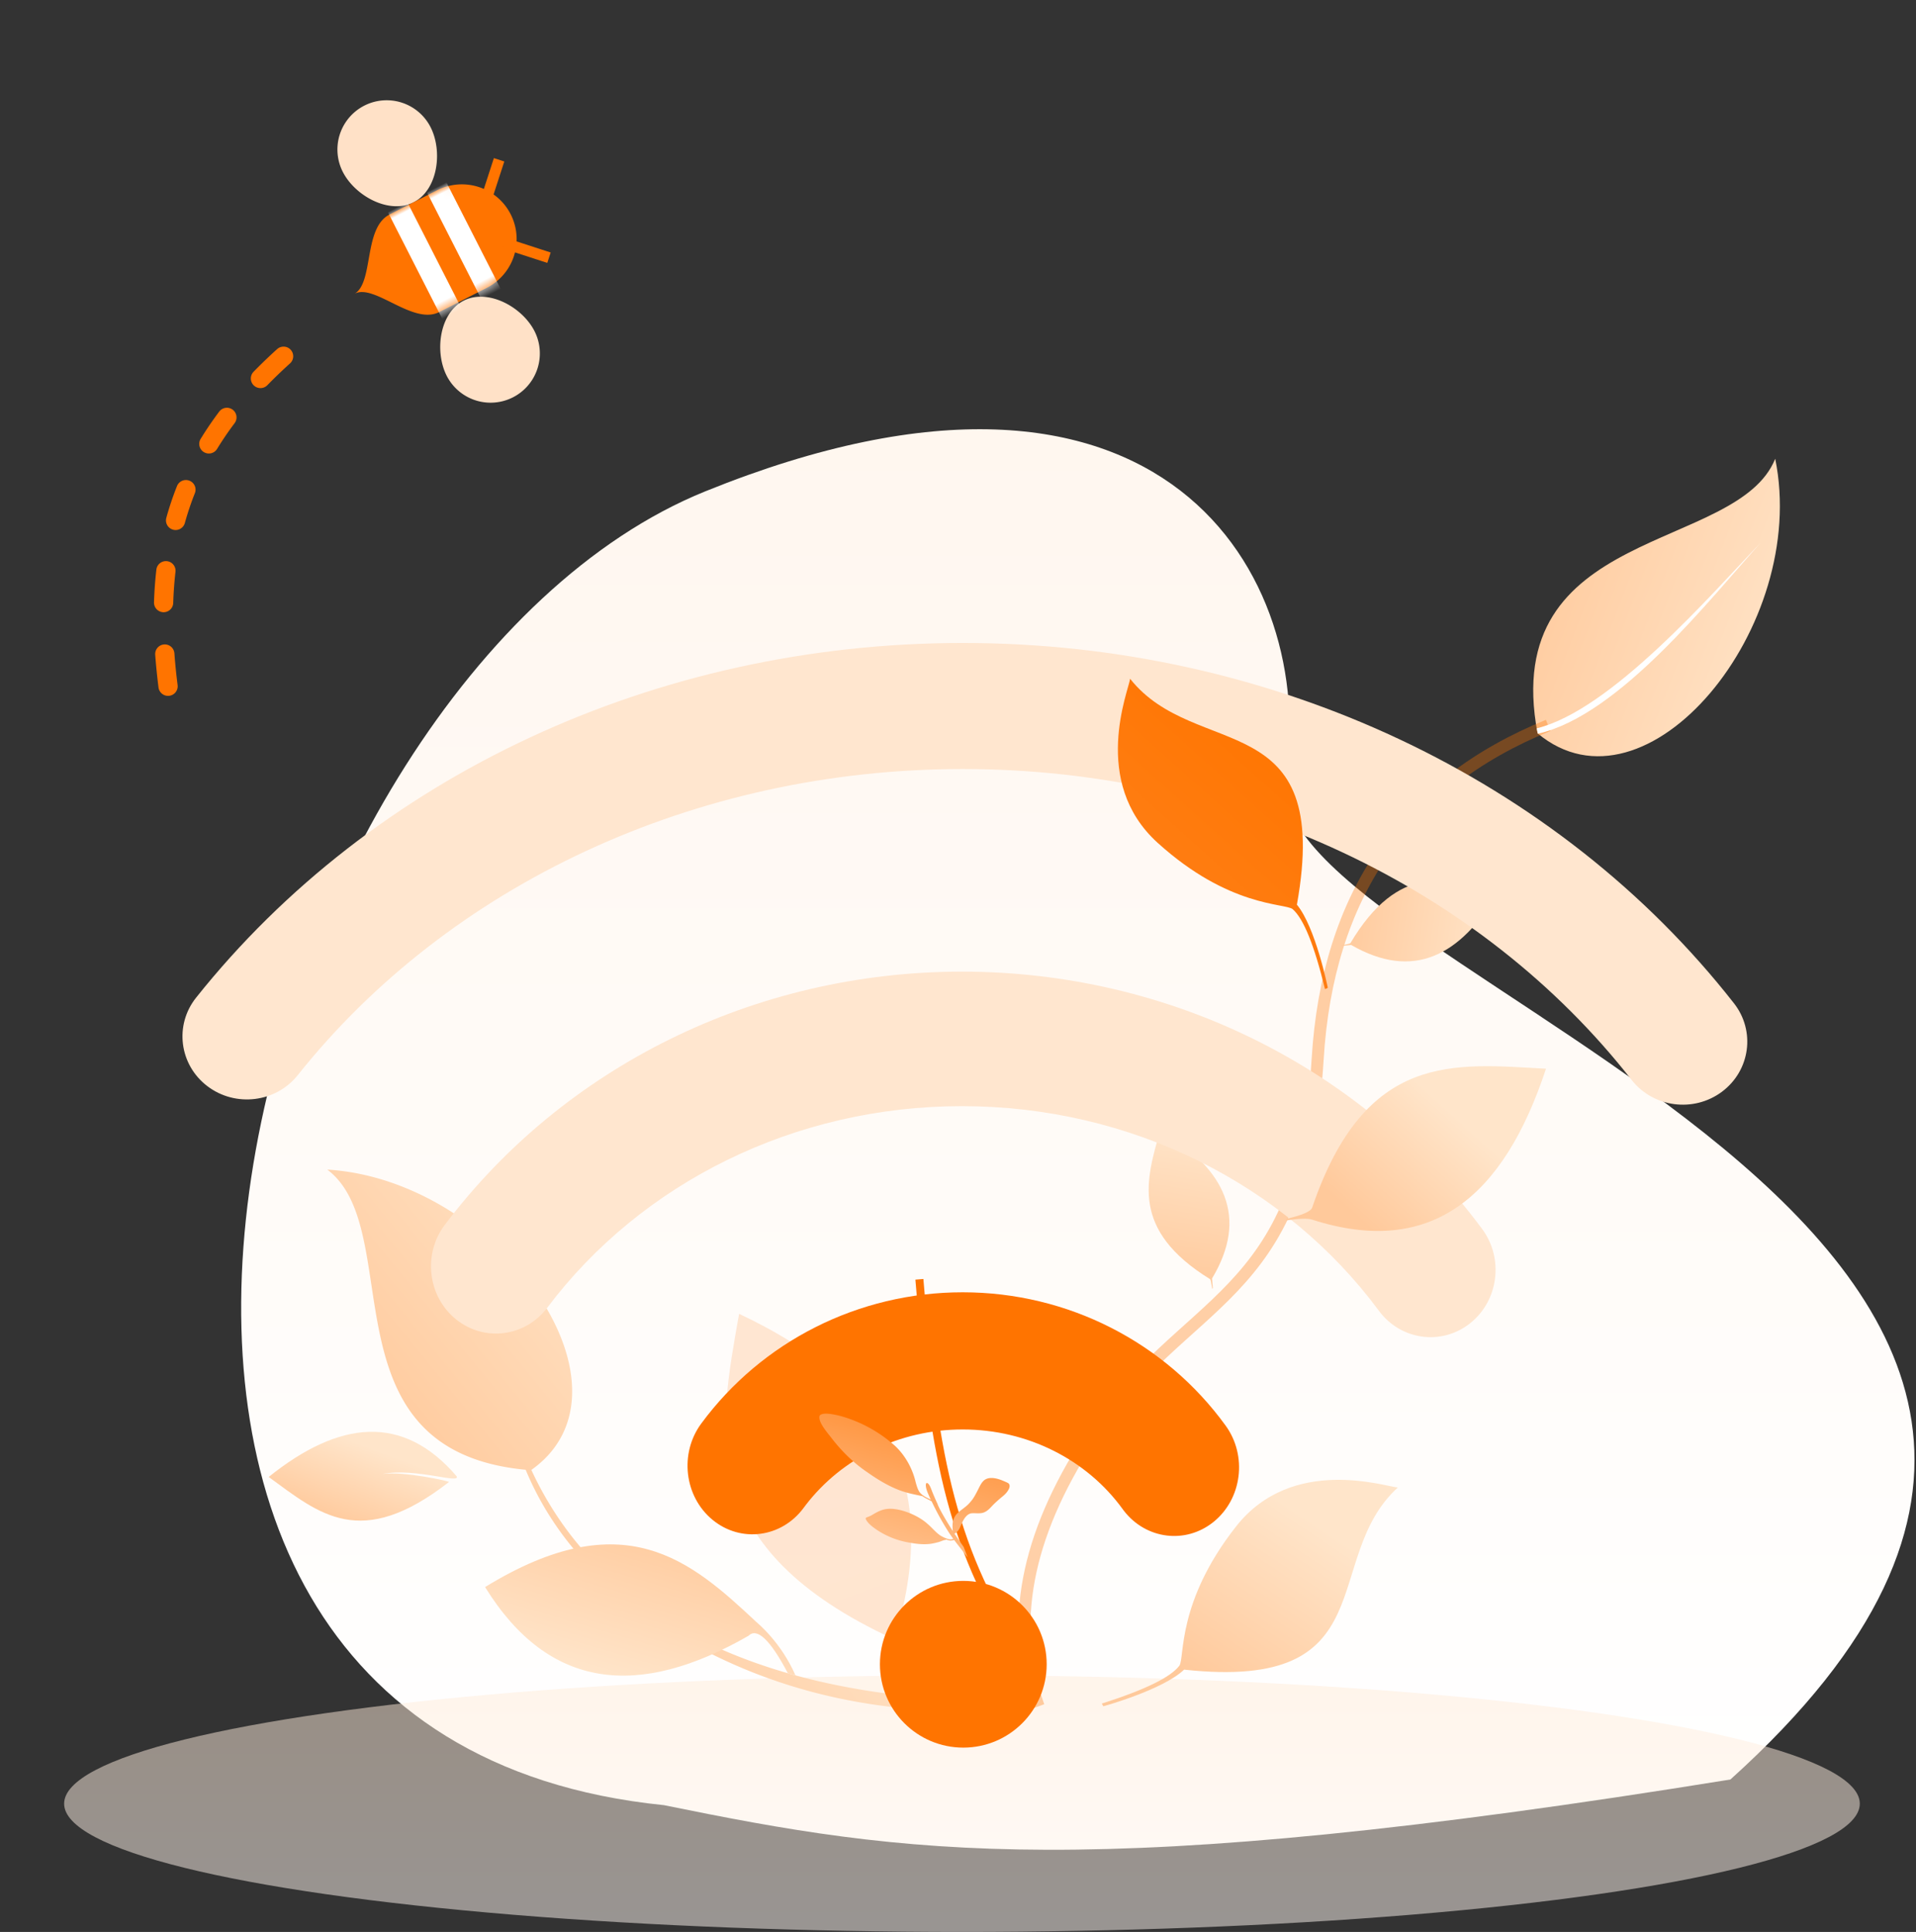 <svg xmlns="http://www.w3.org/2000/svg" xmlns:xlink="http://www.w3.org/1999/xlink" width="239" height="241"><rect width="100%" height="100%" fill="#333333" stroke="none"/><defs><linearGradient id="a" x1="50%" x2="50%" y1="2.11%" y2="94.785%"><stop offset="0%" stop-color="#FFF6EE"/><stop offset="100%" stop-color="#FFF"/></linearGradient><linearGradient id="b" x1="50%" x2="50%" y1="0%" y2="99.391%"><stop offset="0%" stop-color="#FFEBD7"/><stop offset="100%" stop-color="#FFF8F3"/></linearGradient><linearGradient id="e" x1="18.107%" x2="63.921%" y1="91.716%" y2="8.284%"><stop offset="0%" stop-color="#FFC99B"/><stop offset="100%" stop-color="#FFE5CA"/></linearGradient><linearGradient id="f" x1="18.107%" x2="63.921%" y1="79.257%" y2="20.743%"><stop offset="0%" stop-color="#FFC99B"/><stop offset="100%" stop-color="#FFE5CA"/></linearGradient><linearGradient id="g" x1="41.78%" x2="53.588%" y1="100%" y2="0%"><stop offset="0%" stop-color="#FFC99B"/><stop offset="100%" stop-color="#FFE5CA"/></linearGradient><linearGradient id="h" x1="18.107%" x2="63.921%" y1="67.093%" y2="32.907%"><stop offset="0%" stop-color="#FFC99B"/><stop offset="100%" stop-color="#FFE5CA"/></linearGradient><linearGradient id="i" x1="18.107%" x2="63.921%" y1="76.653%" y2="23.347%"><stop offset="0%" stop-color="#FFC99B"/><stop offset="100%" stop-color="#FFE5CA"/></linearGradient><linearGradient id="j" x1="77.264%" x2="3.801%" y1="106.758%" y2="7.463%"><stop offset="0%" stop-color="#FF7500"/><stop offset="100%" stop-color="#FF821D"/></linearGradient><linearGradient id="k" x1="18.107%" x2="63.921%" y1="66.164%" y2="33.836%"><stop offset="0%" stop-color="#FFC99B"/><stop offset="100%" stop-color="#FFE5CA"/></linearGradient><linearGradient id="l" x1="72.355%" x2="12.12%" y1="106.758%" y2="7.463%"><stop offset="0%" stop-color="#FFC89A"/><stop offset="100%" stop-color="#FF821D"/></linearGradient><linearGradient id="m" x1="18.107%" x2="63.921%" y1="70.069%" y2="29.931%"><stop offset="0%" stop-color="#FFC99B"/><stop offset="100%" stop-color="#FFE5CA"/></linearGradient><linearGradient id="n" x1="82.64%" x2="-5.308%" y1="83.212%" y2="25.11%"><stop offset="0%" stop-color="#FF7500"/><stop offset="100%" stop-color="#FF821D"/></linearGradient><path id="c" d="M13.534 13.606c0 3.676-6.881 5.589-6.826 8.361-.18-2.788-6.826-4.685-6.826-8.361V6.95a6.826 6.826 0 1 1 13.652 0Z"/></defs><g fill="none" fill-rule="evenodd" transform="translate(1 1)"><path fill="url(#a)" d="M81.817 224.184C-5.407 215.35 29.363 83.606 86.989 60.287c57.625-23.32 76.221 11.164 72.395 35.717-3.827 24.553 130.845 57.084 55.464 124.98-80.068 12.949-102.782 9.359-133.031 3.2Z"/><ellipse cx="118.995" cy="223.999" fill="url(#b)" opacity=".5" rx="111.995" ry="15.999"/><path fill="#FF7400" fill-rule="nonzero" d="M33.568 42.55a64.82 64.82 0 0 0-2.938 2.825 1.2 1.2 0 1 0 1.719 1.676 62.424 62.424 0 0 1 2.83-2.72 1.2 1.2 0 0 0-1.61-1.78Zm-7.223 7.796a42.802 42.802 0 0 0-2.315 3.401A1.2 1.2 0 0 0 26.078 55a40.404 40.404 0 0 1 2.185-3.21 1.2 1.2 0 1 0-1.918-1.443Zm-5.282 9.328a38.418 38.418 0 0 0-1.313 3.914 1.2 1.2 0 1 0 2.313.64 36.018 36.018 0 0 1 1.231-3.67 1.2 1.2 0 1 0-2.23-.884Zm-2.556 10.37a49.892 49.892 0 0 0-.297 4.088 1.2 1.2 0 0 0 2.399.078c.043-1.336.137-2.632.282-3.891a1.2 1.2 0 0 0-2.384-.275Zm-.144 10.657c.097 1.31.233 2.657.408 4.041a1.2 1.2 0 1 0 2.381-.3 75.882 75.882 0 0 1-.396-3.918 1.2 1.2 0 1 0-2.393.177Z"/><path fill="#FFE1C7" d="M41.76 20.44c1.54 3.023 5.806 5.336 8.83 3.796 3.022-1.54 3.658-6.351 2.118-9.374A6.143 6.143 0 0 0 41.76 20.44ZM54.722 45.88c-1.54-3.024-.904-7.835 2.119-9.375s7.288.773 8.829 3.796a6.143 6.143 0 0 1-10.948 5.578Z"/><g transform="rotate(63 13.815 58.61)"><mask id="d" fill="#fff"><use xlink:href="#c"/></mask><use xlink:href="#c" fill="#FF7400"/><path fill="#FFF" fill-rule="nonzero" d="M16.382 5.461v2.73H-2.73v-2.73zM16.382 10.922v2.73H-2.73v-2.73z" mask="url(#d)"/></g><path fill="#FF7400" fill-rule="nonzero" d="M61.906 19.144 60.09 24.73l-1.298-.421 1.815-5.586zM67.691 30.498l-5.585-1.814-.422 1.298 5.585 1.814z"/><path fill="url(#e)" d="M32.094 32.21C44.35 19.478 21.244-2.57 0 .246 11.408 5.789 5.85 35.267 32.094 32.21Z" transform="rotate(86 80.202 146.433)"/><path stroke="#FF7400" stroke-width="1.5" d="M192.117 89.49c-17.938 7.3-27.523 21.185-28.755 41.652-1.849 30.7-16.742 29.245-28.543 47.424-7.867 12.12-9.955 23.214-6.265 33.283" opacity=".335"/><path fill="url(#f)" d="m118.306 89.616-.189-.336c5.374-1.712 8.6-3.29 9.68-4.732.68-.996-.358-7.93 7.08-17.377 7.022-8.919 18.728-4.916 20.167-4.845-9.726 8.882-1.394 25.471-26.661 22.72-2.627 2.514-10.057 4.573-10.077 4.57Z" transform="translate(18.321 122.232)"/><path fill="url(#g)" d="m57.302 58.399.067-.095c-.073-.788-.105-1.189-.098-1.201 4.555-7.598 1.715-13.6-6.44-18.545-1.797 6.235-3.764 12.47 6.203 18.632.06.039.15.442.268 1.209Z" transform="rotate(89 81.993 143.1)"/><path fill="url(#g)" d="m91.203 89.638.068-.094c-.073-.788-.106-1.189-.098-1.202 4.555-7.597 1.715-13.599-6.44-18.544-1.797 6.234-3.764 12.47 6.203 18.632.06.039.15.441.267 1.208Z" transform="translate(59.014 70.145)"/><path fill="#FFF" d="M190.686 89.861c9.329-2.307 21.733-16.689 27.922-23.14-6.153 6.785-17.544 21.494-27.777 23.807l-.145-.667Z"/><path fill="url(#h)" d="M0 .246C21.245-2.57 44.35 19.478 32.094 32.21l.033-.035a.12.12 0 0 1 .043.035C43.341 47.67 63.162 53.882 89.321 50.244l1.021 1.25c-12.162 2.276-23.71 1.626-34.645-1.95C44.763 45.97 36.66 40.191 31.389 32.21l.046.071C5.942 34.771 11.312 5.741 0 .246Z" transform="rotate(11 -731.245 279.373)"/><path fill="url(#i)" d="M65.544 59.797c-3.349-14.812-13.642-19.41-29.076-16.447-1.371.657-2.417-1.349-3.137-6.018-.545-.369-.814-.55-.808-.544.368 4.492 2.3 7.598 2.465 7.909 5.234 9.874 10.71 19.512 30.556 15.1Z" transform="rotate(161 51.048 127.883)"/><path fill="url(#j)" d="M91.07 61.212c.003-.028.327-.053.972-.073-2.296-3.525-3.452-5.539-3.47-6.041-.705-19.878-10.532-29.91-31.554-32.207 2.251 14.343 4.16 28.848 30.134 31.948.941.114 3.773 6.357 3.918 6.373Z" opacity=".179" transform="rotate(19 -344.207 195.01)"/><path stroke="#FF7400" d="M126.159 205.058c-8.835-13.507-10.77-25.615-12.475-46.47"/><path fill="url(#k)" d="M46.645 183.993c4.054 1.092 8.252 5.506 8.156 4.278-2.598-9.916-10.063-12.674-21.103-10.173 3.666 6.918 6.25 13.305 19.939 10.422.142-.03-4.488-3.7-6.992-4.527Z" transform="rotate(-26 44.25 183.23)"/><g transform="translate(21.762 79.207)"><circle cx="97.4" cy="127.4" r="10.4" fill="#FF7400"/><path fill="#FFE6CF" d="M97.229 41c26.07 0 50.08 12.095 64.893 32.107 2.724 3.679 2.048 8.945-1.508 11.762-3.557 2.817-8.648 2.118-11.371-1.56C137.52 67.47 118.282 57.78 97.229 57.78c-20.87 0-39.962 9.522-51.72 25.133-2.752 3.656-7.849 4.31-11.382 1.463-3.534-2.848-4.167-8.12-1.414-11.775C47.563 52.882 71.388 41 97.229 41Z"/><path fill="#FFE6CF" d="M97.337 0c38.688 0 74.28 16.954 96.197 44.953 2.7 3.448 2.03 8.384-1.495 11.024-3.525 2.64-8.57 1.985-11.27-1.463-18.855-24.087-49.716-38.788-83.432-38.788-33.422 0-64.048 14.444-82.957 38.186-2.728 3.426-7.78 4.04-11.281 1.37-3.503-2.669-4.13-7.61-1.401-11.035C23.672 16.656 58.988 0 97.338 0Z"/><path fill="#FF7400" d="M97.323 81c13.135 0 25.276 6.248 32.806 16.641 2.718 3.752 2.043 9.122-1.506 11.995-3.477 2.813-8.424 2.187-11.18-1.366l-.168-.226c-4.446-6.137-11.823-9.933-19.952-9.933-7.908 0-15.105 3.591-19.587 9.442l-.255.34c-2.748 3.727-7.834 4.395-11.36 1.491-3.527-2.904-4.159-8.28-1.412-12.007C72.257 87.138 84.302 81 97.323 81Z"/></g><path fill="url(#l)" d="M115.173 185.472c.008-.01.016-.031.024-.042.733-.473 1.604-1.014 2.327-1.643 1.14-1 2.122-2.254 3.004-3.574 1.13-1.608 1.988-3.446 2.591-5.387.23-.848.99-2.701.45-3.366-.527-.342-1.88.599-2.404.965a17.064 17.064 0 0 0-5.01 5.9c-.788 1.603-1.034 3.495-.786 5.213.031.389.08.874-.004 1.25-.06.204-.15.398-.267.577a.212.212 0 0 0-.04.034.094.094 0 0 0-.016.052 5.858 5.858 0 0 1-.511.59c-.048.056-.096.122-.144.177.019-.337.038-.674.049-1.02 0-1.446-.594-1.434-.574-.207a27.14 27.14 0 0 1-.073 1.997c.054.475-.3 2.657-.572 3.874a4.396 4.396 0 0 0-.358-.994 2.177 2.177 0 0 0-.746-.775c-.715-.365-1.448-.414-2.139-.793-.6-.292-1.054-.703-1.575-1.174-.33-.3-.662-.628-1.071-.78-.689-.24-1.455.217-2.04.739-.217.206-.442.414-.642.638-.183.25-.04.517.117.682.331.339.75.519 1.176.658.5.164.993.353 1.475.567.575.287 1.166.59 1.839.362.389-.112.736-.326 1.085-.393.74-.08 1.354.614 1.933 1.195.179.175.396.308.634.386a.5.5 0 0 0 .245.026c-.134.592-.339 1.394-.483 1.983 0 .002.012 1.395.009 1.397.135-.473.664-2.162.787-2.635.177-.007.35-.047.512-.119.147-.08.283-.182.402-.3.017.037.074.03.122.013.26-.055.53-.023.822-.043.339-.03.675-.078 1.008-.146.82-.19 1.603-.571 2.361-1.038a10.38 10.38 0 0 0 3.315-2.986c.31-.465.644-.943.782-1.512.022-.121.068-.275-.006-.363-.075-.089-.205-.032-.303-.048a3.225 3.225 0 0 1-.546-.034c-.662-.117-1.331-.224-2.02-.042-1.412.339-3.283 2.008-4.056 3.53-.364.658-.596 1.417-1.002 1.974a4.46 4.46 0 0 1-.761.762c-.166.112-.36.176-.56.184l-.015.002.183-.743c.323-1.514.542-3.05.657-4.594.264-.34.545-.595.815-.976Z" transform="scale(-1 1) rotate(21 0 -432.963)"/><path fill="url(#m)" d="m159.503 151.034-.099.21c1.617-.247 2.709-.28 3.275-.097 14.858 4.77 23.897-2.837 29.166-18.83-11.446-.616-22.506-2.216-29.166 17.327-.17.478-1.23.941-3.176 1.39Z"/><path fill="url(#n)" d="m133.541 117.133-.189-.337c5.374-1.712 8.6-3.289 9.679-4.731.68-.996-.357-7.93 7.08-17.377 7.023-8.919 18.728-4.917 20.168-4.845-9.726 8.882-1.394 25.471-26.661 22.72-2.628 2.514-10.058 4.572-10.077 4.57Z" transform="rotate(-86 151.815 103.01)"/></g></svg>